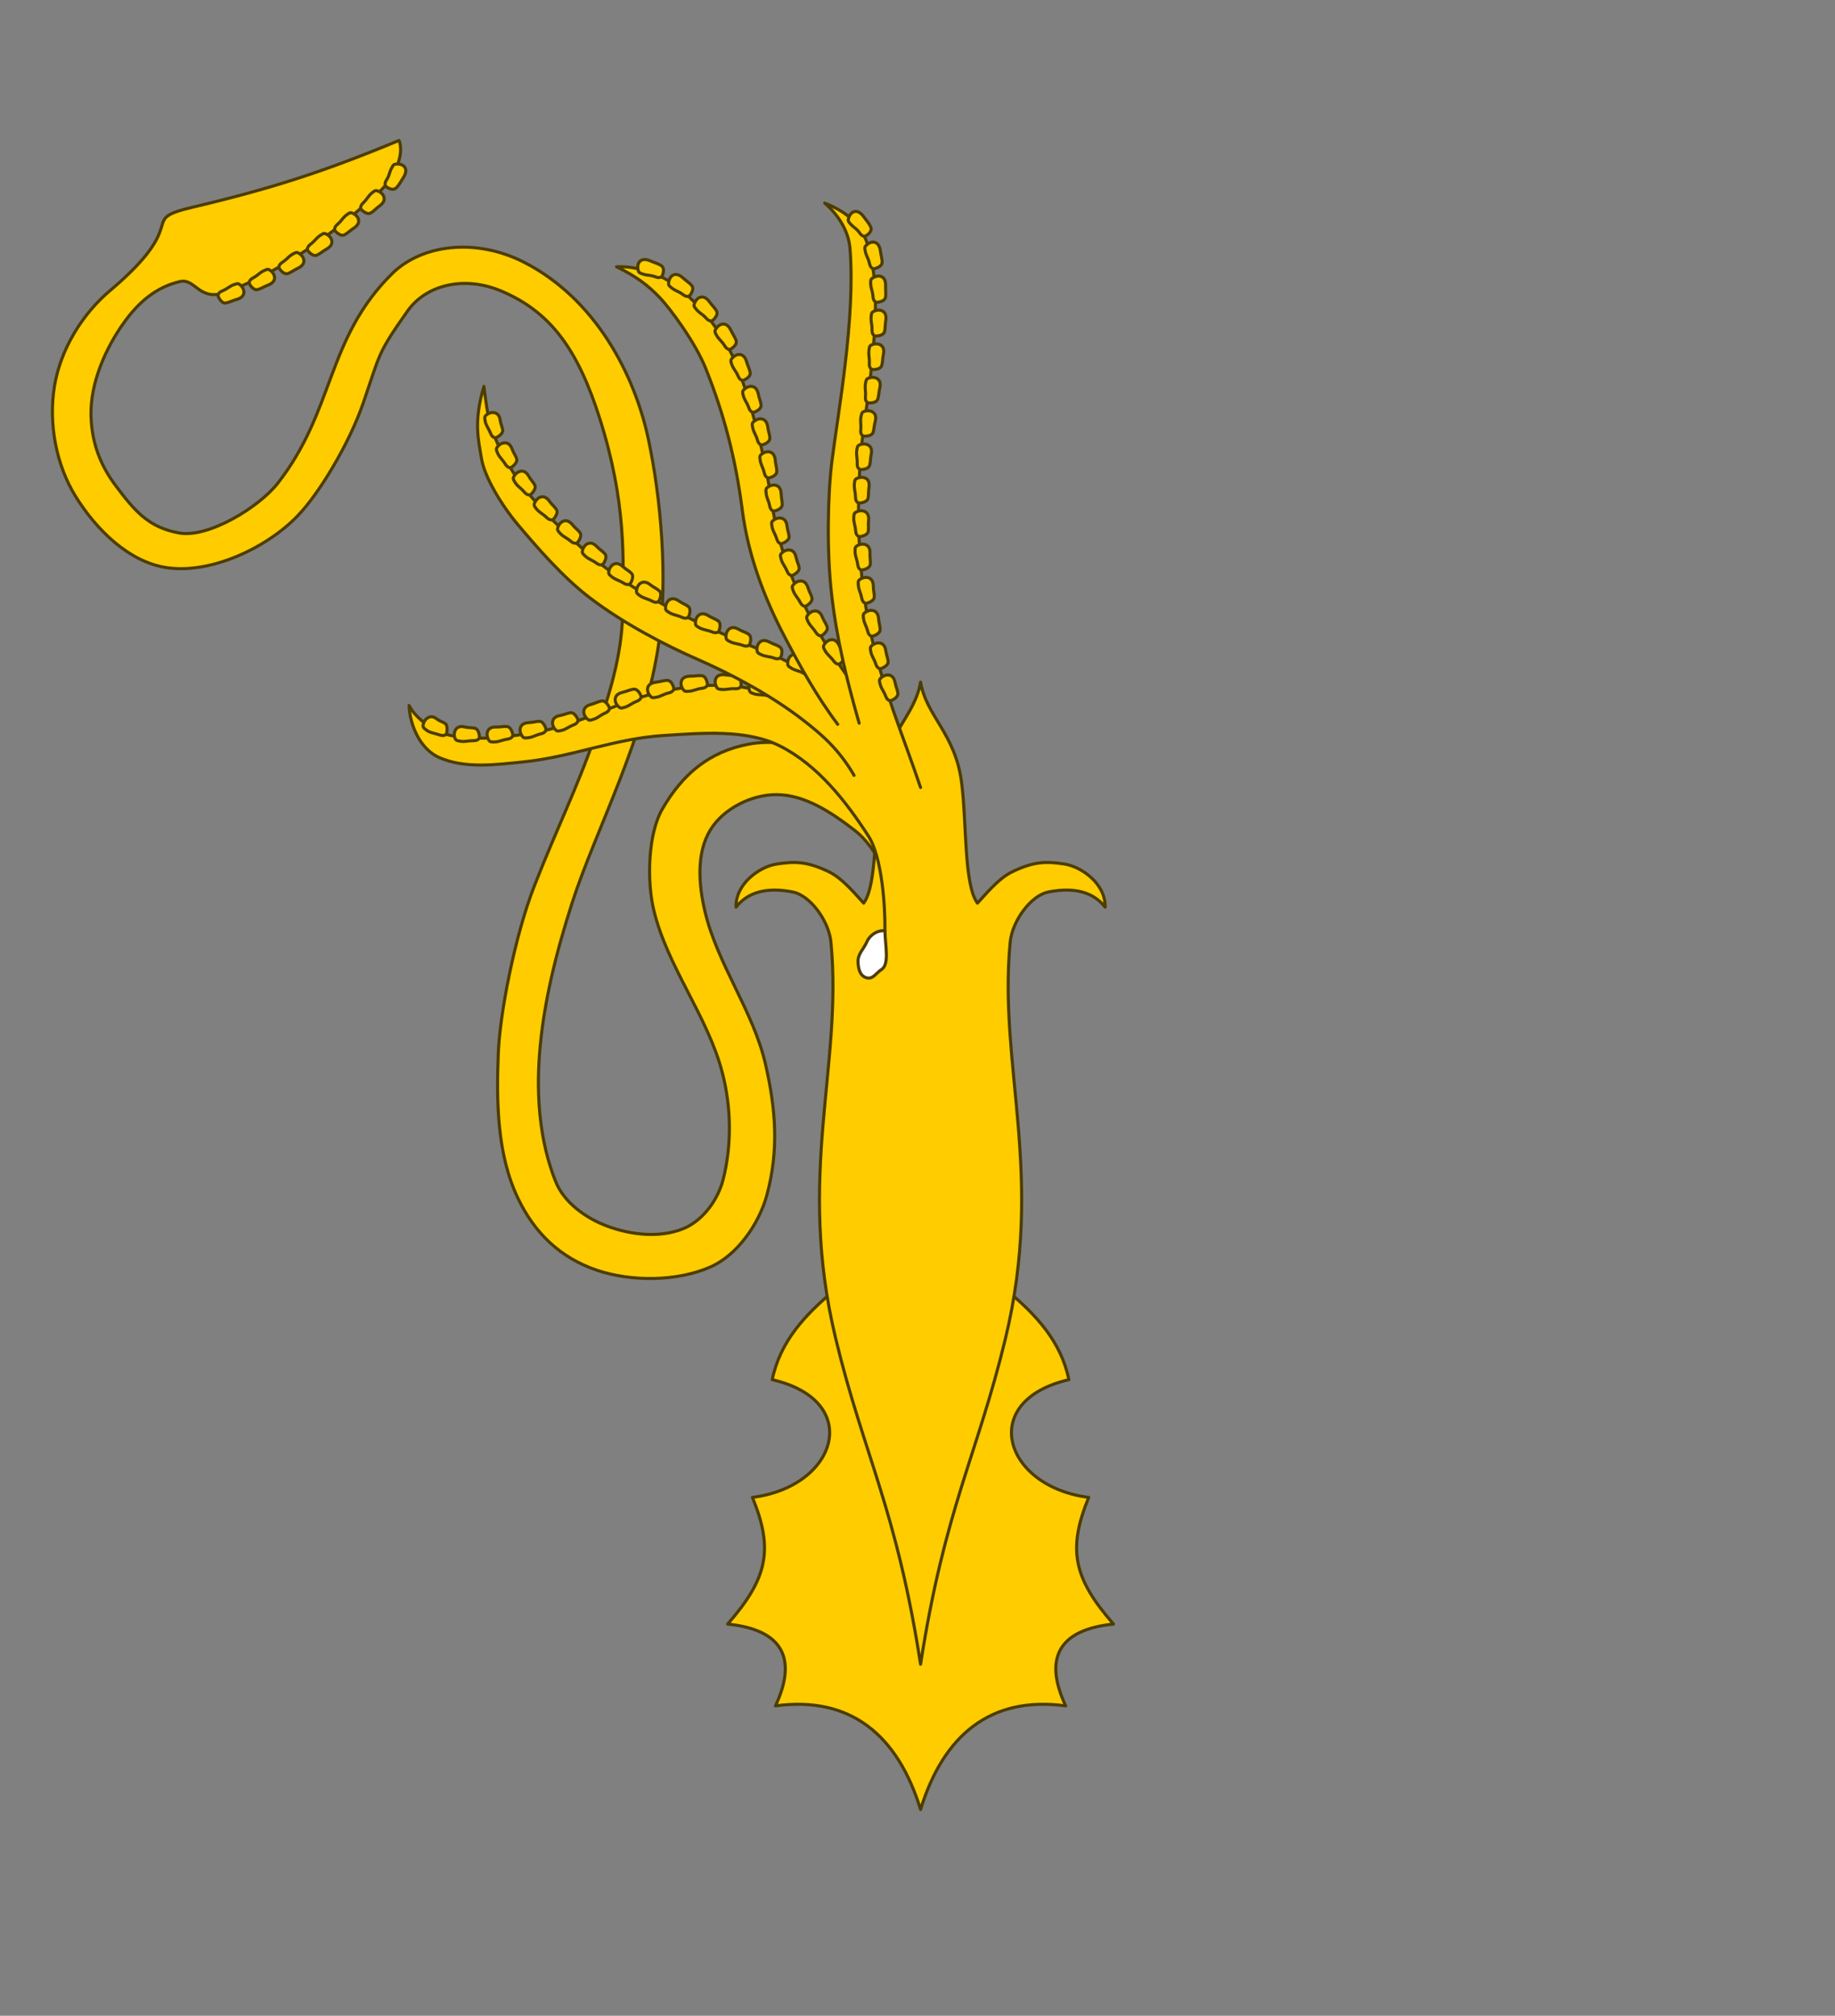 <?xml version="1.0" encoding="UTF-8"?>
<svg width="598px" height="657px" viewBox="0 0 598 657" xmlns="http://www.w3.org/2000/svg" xmlns:xlink="http://www.w3.org/1999/xlink" version="1.1">
 <rect x="0" y="0" width="598" height="657" fill="#808080" stroke="none"/>
 <!-- Generated by Pixelmator Pro 2.0.6 -->
 <g id="kraken">
  <g id="long-tentacle">
   <path id="Pfad" d="M292.12 289.161 C287.612 283.007 284.632 275.365 278.598 270.698 271.203 264.98 262.461 259.048 253.113 258.996 244.971 258.951 235.803 263.506 231.53 270.438 226.88 277.982 227.685 288.335 229.71 296.962 233.799 314.388 245.469 329.445 249.473 346.89 252.85 361.606 253.856 374.993 249.898 389.563 247.375 398.852 240.335 409.055 231.53 412.941 220.688 417.726 205.734 417.81 194.509 414.007 182.53 409.949 174.164 401.863 168.739 390.438 161.955 376.152 161.758 358.989 162.39 343.187 162.904 330.348 167.754 305.083 174.111 288.819 181.701 269.4 187.878 257.399 194.084 239.493 198.49 226.779 202.632 213.68 202.894 200.227 203.249 182.026 204.087 163.752 195.506 136.581 188.419 114.141 179.555 101.633 163.22 94.803 151.217 89.785 138.834 92.866 132.865 101.312 122.81 115.54 123.982 115.09 118.299 131.56 113.967 144.114 104.322 160.574 96.922 168.21 86.84 178.615 68.817 187.092 54.474 185.044 41.998 183.263 31.284 172.521 24.648 161.806 18.21 151.411 15.76 137.837 17.766 125.776 19.728 113.982 26.668 102.489 35.8 94.772 63.065 71.732 44.233 71.917 62.953 67.494 89.121 61.31 106.074 55.727 130.048 45.773 131.888 50.356 128.523 57.963 123.801 62.346 109.357 75.755 92.382 88.146 73.958 95.146 64.79 98.629 63.796 90.561 58.629 91.771 50.835 93.595 45.233 98.469 40.539 104.953 34.347 113.507 29.38 124.953 29.658 135.509 29.931 145.875 33.734 153.02 37.883 158.536 43.947 166.598 48.472 171.937 58.401 173.718 67.982 175.436 84.481 165.221 90.48 157.555 109.122 133.73 106.237 110.593 127.699 89.273 137.399 79.637 155.135 77.37 171.07 85.628 193.972 97.498 206.66 121.748 211.203 142.727 215.505 162.591 217.593 188.655 214.806 208.787 210.392 240.664 194.132 270.305 186.372 294.514 181.244 310.51 177.06 327.019 175.805 343.77 174.766 357.633 175.919 372.209 181.082 385.117 183.844 392.022 191.007 397.106 197.985 399.679 205.715 402.529 215.057 403.564 222.689 400.459 229.083 397.857 234.008 391.032 235.691 384.337 238.5 373.155 238.312 360.914 235.431 349.751 230.634 331.17 217.581 315.354 213.067 296.702 210.815 287.397 211.059 271.973 215.851 263.685 222.395 252.367 231.034 245.033 243.873 242.569 260.061 239.462 276.864 249.461 292.9 253.275" fill="#ffcc00" fill-opacity="1" stroke="#4c3d00" stroke-width="1" stroke-opacity="1" stroke-linejoin="round" stroke-linecap="round"/>
   <path id="Pfad-1" d="M77.956 92.623 C78.961 93.297 79.754 94.571 79.406 95.802 79.105 96.865 77.953 97.395 76.927 97.664 75.799 97.961 74.749 98.566 73.597 98.75 72.79 98.88 72.094 98.267 71.664 97.623 71.32 97.106 70.882 96.47 71.183 95.853 71.595 95.01 72.589 94.815 73.338 94.398 74.327 93.847 75.249 93.111 76.036 92.854 76.823 92.597 77.444 92.28 77.956 92.623 77.956 92.623 77.956 92.623 77.956 92.623 Z M87.715 87.908 C88.776 88.489 89.678 89.688 89.442 90.942 89.238 92.026 88.144 92.653 87.151 93.012 86.059 93.407 85.076 94.102 83.954 94.392 83.167 94.594 82.419 94.053 81.932 93.455 81.541 92.976 81.046 92.389 81.285 91.748 81.612 90.872 82.579 90.584 83.285 90.099 84.215 89.459 85.065 88.641 85.824 88.313 86.585 87.984 87.175 87.612 87.715 87.908 87.715 87.908 87.715 87.908 87.715 87.908 Z M97.061 82.378 C98.167 82.875 99.16 84.004 99.024 85.274 98.907 86.371 97.867 87.082 96.909 87.518 95.854 87.999 94.933 88.772 93.841 89.153 93.076 89.419 92.284 88.943 91.747 88.389 91.317 87.945 90.772 87.402 90.956 86.743 91.207 85.842 92.148 85.472 92.811 84.928 93.687 84.211 94.469 83.324 95.203 82.934 95.936 82.544 96.498 82.126 97.061 82.378 97.061 82.378 97.061 82.378 97.061 82.378 Z M106.008 76.159 C107.15 76.58 108.216 77.643 108.168 78.922 108.127 80.026 107.14 80.806 106.215 81.309 105.197 81.862 104.335 82.699 103.274 83.158 102.531 83.48 101.705 83.063 101.127 82.55 100.663 82.138 100.077 81.636 100.211 80.964 100.394 80.043 101.309 79.603 101.934 79.01 102.758 78.229 103.479 77.285 104.186 76.844 104.894 76.402 105.428 75.944 106.008 76.159 106.008 76.159 106.008 76.159 106.008 76.159 Z M114.573 69.375 C115.738 69.73 116.862 70.732 116.89 72.012 116.914 73.116 115.977 73.952 115.086 74.508 114.104 75.12 113.298 76.009 112.269 76.534 111.549 76.902 110.697 76.538 110.085 76.061 109.596 75.68 108.976 75.215 109.067 74.534 109.191 73.602 110.079 73.102 110.667 72.471 111.443 71.638 112.108 70.65 112.79 70.167 113.472 69.683 113.98 69.194 114.573 69.375 114.573 69.375 114.573 69.375 114.573 69.375 Z M122.77 62.151 C123.949 62.45 125.114 63.395 125.205 64.668 125.283 65.765 124.394 66.643 123.536 67.241 122.592 67.9 121.837 68.827 120.841 69.405 120.144 69.809 119.275 69.492 118.639 69.049 118.129 68.695 117.485 68.265 117.539 67.58 117.612 66.642 118.472 66.096 119.027 65.435 119.759 64.563 120.374 63.544 121.03 63.028 121.687 62.512 122.171 62 122.77 62.151 122.77 62.151 122.77 62.151 122.77 62.151 Z M128.708 53.54 C129.866 53.304 131.428 53.531 132.028 54.713 132.116 54.886 132.171 55.067 132.199 55.253 132.371 56.187 131.907 57.229 131.351 58.044 130.622 59.111 130.069 60.345 129.126 61.242 128.463 61.873 127.518 61.733 126.816 61.407 126.244 61.141 125.563 60.819 125.501 60.133 125.416 59.212 126.112 58.541 126.461 57.776 126.916 56.778 127.124 55.665 127.518 54.98 127.816 54.462 128.003 53.974 128.333 53.716 128.438 53.631 128.56 53.57 128.707 53.54 L128.707 53.54 Z" fill="#ffcc00" fill-opacity="1" stroke="#4c3d00" stroke-width="1" stroke-opacity="1" stroke-linejoin="round" stroke-linecap="round"/>
  </g>
  <g id="head">
   <path id="Pfad-2" d="M300 397.153 C315.486 414.386 343.272 424.844 348.335 449.686 318.49 456.6 327.106 484.57 354.798 488.044 347.849 504.999 349.807 514.371 362.871 529.346 344.57 531.186 340.212 540.908 347.293 556.004 322.773 552.669 307.426 565.593 300 589.776 292.574 565.593 277.227 552.669 252.707 556.004 259.788 540.908 255.43 531.186 237.129 529.346 250.193 514.371 252.151 504.999 245.202 488.044 272.894 484.57 281.51 456.6 251.665 449.686 256.728 424.844 284.514 414.386 300 397.153" fill="#ffcc00" fill-opacity="1" stroke="#4c3d00" stroke-width="1" stroke-opacity="1" stroke-linejoin="round" stroke-linecap="round"/>
   <path id="Pfad-3" d="M313.341 254.836 C315.104 268.15 314.041 288.3 318.542 294.362 320.536 292.282 325.175 286.446 329.724 284.22 336.982 280.669 341.06 280.738 346.887 281.62 352.342 282.445 360.322 287.948 360.149 295.662 355.295 289.473 347.672 289.562 341.686 290.721 335.939 291.834 329.869 300.177 329.204 307.104 325.317 347.571 340.555 382.862 327.643 436.345 318.439 474.473 307.888 491.647 300 542.442 292.112 491.647 281.561 474.473 272.357 436.345 259.445 382.862 274.683 347.571 270.796 307.104 270.131 300.177 264.061 291.834 258.314 290.721 252.328 289.562 244.705 289.473 239.851 295.662 239.678 287.948 247.658 282.445 253.113 281.62 258.94 280.738 263.018 280.669 270.276 284.22 274.825 286.446 279.464 292.282 281.458 294.362 285.959 288.3 284.896 268.15 286.659 254.836 288.751 239.031 298.093 233.512 300 222.33 301.907 233.512 311.249 239.031 313.341 254.836 Z" fill="#ffcc00" fill-opacity="1" stroke="#4c3d00" stroke-width="1" stroke-opacity="1" stroke-linejoin="round" stroke-linecap="round"/>
  </g>
  <g id="tentacle-1">
   <path id="Pfad-4" d="M288.387 303.392 C288.501 295.39 287.431 279.355 283.018 272.518 275.572 260.983 266.405 249.332 254.154 243.134 243.191 237.587 228.463 238.968 216.201 239.731 200.302 240.72 186.398 246.728 170.55 248.335 161.44 249.258 151.496 250.595 143.116 246.904 137.079 244.246 133.6 236.666 133.306 229.938 135.669 234.564 141.971 238.741 147.012 239.74 156.328 241.586 166.331 240.158 175.671 238.444 190.297 235.76 201.125 228.558 215.667 225.451 225.471 223.356 236.355 222.334 246.07 224.81 257.239 227.656 282.121 233.791 291.133 240.977" fill="#ffcc00" fill-opacity="1" stroke="#4c3d00" stroke-width="1" stroke-opacity="1" stroke-linejoin="round" stroke-linecap="round"/>
   <path id="Pfad-5" d="M254.873 227.95 C254.491 226.795 254.669 225.306 255.691 224.547 256.572 223.893 257.781 224.169 258.743 224.568 259.801 225.007 260.983 225.139 262.005 225.662 262.72 226.028 262.924 226.928 262.897 227.701 262.876 228.32 262.864 229.092 262.261 229.418 261.435 229.865 260.511 229.439 259.656 229.33 258.528 229.188 257.338 229.22 256.549 228.945 255.76 228.67 255.067 228.537 254.873 227.95 254.873 227.95 254.873 227.95 254.873 227.95 Z M244.306 225.259 C243.887 224.136 243.938 222.628 244.96 221.83 245.506 221.404 246.217 221.337 246.926 221.452 247.329 221.517 247.73 221.644 248.095 221.789 249.149 222.207 250.322 222.31 251.347 222.803 252.064 223.147 252.292 224.039 252.289 224.812 252.287 225.43 252.299 226.204 251.707 226.548 250.894 227.02 249.955 226.619 249.097 226.529 247.963 226.412 246.77 226.464 245.973 226.2 245.893 226.173 245.813 226.148 245.735 226.123 245.062 225.909 244.499 225.775 244.306 225.258 244.306 225.258 244.306 225.258 244.306 225.258 Z M233.657 224.17 C233.007 223.157 232.759 221.667 233.581 220.676 234.294 219.817 235.597 219.804 236.671 219.992 237.851 220.199 239.093 220.113 240.236 220.467 241.04 220.716 241.388 221.578 241.475 222.343 241.545 222.959 241.638 223.714 241.09 224.123 240.346 224.678 239.391 224.411 238.544 224.462 237.43 224.529 236.302 224.814 235.49 224.728 234.677 224.642 233.989 224.687 233.657 224.17 233.657 224.17 233.657 224.17 233.657 224.17 Z M222.848 225.008 C222.046 224.093 221.596 222.647 222.257 221.538 222.829 220.58 224.098 220.365 225.178 220.378 226.364 220.393 227.559 220.094 228.736 220.239 229.562 220.341 230.063 221.128 230.294 221.867 230.479 222.462 230.717 223.192 230.254 223.7 229.623 224.392 228.62 224.304 227.784 224.505 226.684 224.768 225.6 225.239 224.771 225.282 223.941 225.326 223.257 225.474 222.848 225.008 222.848 225.008 222.848 225.008 222.848 225.007 Z M212.204 227.161 C211.306 226.356 210.683 224.986 211.206 223.813 211.659 222.798 212.897 222.433 213.976 222.318 214.307 222.283 214.635 222.224 214.964 222.157 215.787 221.989 216.611 221.762 217.452 221.761 218.27 221.76 218.863 222.475 219.186 223.181 219.446 223.747 219.78 224.445 219.384 225.009 218.844 225.779 217.829 225.815 217.021 226.108 216.642 226.246 216.268 226.407 215.905 226.564 215.255 226.847 214.648 227.122 214.127 227.209 213.316 227.346 212.662 227.572 212.204 227.161 212.204 227.161 212.204 227.161 212.204 227.161 Z M201.903 230.599 C200.921 229.879 200.192 228.562 200.588 227.347 200.928 226.3 202.087 225.821 203.118 225.592 204.25 225.34 205.316 224.771 206.472 224.625 207.284 224.522 207.96 225.155 208.369 225.811 208.696 226.337 209.112 226.983 208.793 227.589 208.357 228.417 207.362 228.582 206.6 228.977 205.595 229.499 204.645 230.208 203.844 230.439 203.043 230.67 202.403 230.965 201.903 230.599 201.903 230.599 201.903 230.599 201.903 230.599 Z M191.668 234.559 C190.678 233.838 189.977 232.518 190.355 231.308 190.68 230.269 191.795 229.789 192.791 229.543 193.886 229.272 194.898 228.67 196.019 228.471 196.804 228.332 197.513 228.924 197.964 229.554 198.324 230.059 198.788 230.681 198.508 231.308 198.123 232.169 197.124 232.393 196.372 232.823 195.377 233.393 194.436 234.131 193.626 234.379 192.819 234.626 192.17 234.924 191.668 234.559 191.668 234.559 191.668 234.559 191.668 234.559 Z M181.222 238.032 C180.302 237.223 179.759 235.844 180.233 234.687 180.638 233.698 181.745 233.328 182.719 233.163 183.793 232.98 184.797 232.448 185.891 232.303 186.654 232.203 187.332 232.815 187.761 233.457 188.103 233.969 188.551 234.605 188.253 235.22 187.841 236.068 186.827 236.255 186.053 236.645 185.021 237.164 184.035 237.832 183.195 238.019 182.367 238.202 181.687 238.441 181.222 238.033 181.222 238.033 181.222 238.033 181.222 238.033 Z M170.403 240.214 C169.575 239.304 169.16 237.861 169.775 236.751 170.302 235.798 171.485 235.557 172.503 235.517 173.363 235.484 174.211 235.248 175.067 235.151 175.313 235.124 175.561 235.108 175.81 235.112 176.556 235.125 177.142 235.82 177.484 236.51 177.756 237.058 178.124 237.745 177.752 238.316 177.328 238.964 176.551 239.117 175.828 239.301 175.672 239.341 175.519 239.383 175.372 239.433 174.286 239.803 173.215 240.345 172.367 240.428 171.523 240.511 170.823 240.674 170.403 240.214 170.403 240.214 170.403 240.214 170.403 240.214 Z M159.395 241.399 C158.673 240.405 158.45 238.939 159.165 237.911 159.777 237.031 160.935 236.908 161.921 236.956 163.008 237.009 164.103 236.701 165.202 236.792 165.969 236.856 166.505 237.6 166.792 238.322 167.019 238.897 167.328 239.616 166.905 240.159 166.321 240.906 165.283 240.875 164.438 241.092 163.31 241.382 162.198 241.822 161.332 241.82 160.479 241.819 159.76 241.902 159.395 241.4 159.395 241.399 159.395 241.399 159.395 241.399 Z M148.359 240.836 C147.847 239.714 147.952 238.238 148.842 237.38 149.601 236.649 150.717 236.757 151.64 236.98 152.66 237.227 153.747 237.106 154.78 237.359 155.497 237.535 155.91 238.339 156.088 239.087 156.23 239.68 156.435 240.432 155.945 240.904 155.265 241.557 154.243 241.371 153.377 241.447 152.218 241.55 151.047 241.785 150.187 241.622 149.345 241.463 148.616 241.401 148.359 240.836 148.359 240.836 148.359 240.836 148.359 240.836 Z M137.873 236.563 C137.937 235.295 138.787 234.094 139.946 233.71 140.929 233.385 141.793 233.892 142.482 234.424 143.243 235.012 144.221 235.249 145.037 235.79 145.596 236.161 145.74 237.055 145.701 237.828 145.671 238.437 145.671 239.238 145.065 239.558 144.208 240.01 143.247 239.502 142.374 239.266 141.192 238.946 139.984 238.687 139.222 238.139 138.49 237.613 137.841 237.197 137.873 236.563 137.873 236.563 137.873 236.563 137.873 236.563 Z" fill="#ffcc00" fill-opacity="1" stroke="#4c3d00" stroke-width="1" stroke-opacity="1" stroke-linejoin="round" stroke-linecap="round"/>
  </g>
  <g id="tentacle-2">
   <path id="Pfad-6" d="M278.328 252.717 C273.363 244.167 267.83 239.437 261.595 234.605 251.691 226.93 238.877 219.944 227.394 214.93 216.812 210.309 203.51 203.41 192.273 194.888 183.219 188.021 174.449 177.733 168.829 171.075 163.489 164.75 157.83 155.424 156.877 149.286 156.051 143.963 154.176 137.606 157.704 125.934 159.036 136.381 159.398 139.659 164.562 149.344 169.534 158.668 175.891 165.435 183.447 172.822 196.286 185.372 204.561 190.69 216.913 197.462 227.146 203.072 239.279 208.435 251.482 213.275 259.272 216.366 283.722 230.253 293.958 246.741" fill="#ffcc00" fill-opacity="1" stroke="#4c3d00" stroke-width="1" stroke-opacity="1" stroke-linejoin="round" stroke-linecap="round"/>
   <path id="Pfad-7" d="M266.085 222.092 C266.091 220.875 266.723 219.507 267.944 219.116 268.999 218.778 270.073 219.444 270.859 220.142 271.724 220.911 272.799 221.432 273.587 222.265 274.138 222.848 274.031 223.765 273.752 224.484 273.528 225.06 273.263 225.785 272.588 225.894 271.66 226.043 270.929 225.335 270.158 224.951 269.139 224.444 268.005 224.086 267.349 223.571 266.693 223.056 266.081 222.71 266.085 222.092 266.085 222.092 266.085 222.092 266.085 222.092 Z M256.729 216.581 C256.605 215.38 257.063 213.945 258.241 213.428 259.26 212.98 260.42 213.54 261.287 214.169 262.24 214.862 263.377 215.301 264.246 216.083 264.855 216.631 264.815 217.558 264.583 218.297 264.398 218.89 264.179 219.63 263.509 219.783 262.594 219.993 261.818 219.342 261.022 219.022 259.972 218.601 258.821 218.354 258.126 217.91 257.43 217.466 256.793 217.193 256.729 216.581 256.729 216.581 256.729 216.581 256.729 216.581 Z M246.75 212.285 C246.515 211.086 246.892 209.638 247.995 209.012 248.943 208.473 250.091 208.888 250.984 209.387 251.535 209.695 252.136 209.909 252.724 210.145 253.215 210.343 253.694 210.561 254.129 210.853 254.822 211.318 254.911 212.244 254.78 213.005 254.675 213.617 254.555 214.374 253.913 214.615 253.039 214.943 252.189 214.411 251.358 214.215 251.282 214.196 251.206 214.18 251.129 214.164 250.086 213.94 249.005 213.825 248.301 213.482 247.544 213.114 246.869 212.892 246.75 212.285 246.75 212.285 246.75 212.285 246.75 212.285 Z M236.639 208.022 C236.436 206.817 236.855 205.382 237.973 204.785 238.933 204.271 240.066 204.713 240.944 205.233 241.911 205.805 243.044 206.079 243.976 206.711 244.626 207.151 244.723 208.065 244.611 208.83 244.522 209.44 244.427 210.211 243.792 210.467 242.919 210.821 242.044 210.286 241.206 210.07 240.097 209.783 238.909 209.65 238.159 209.26 237.412 208.872 236.742 208.633 236.639 208.022 236.639 208.022 236.639 208.022 236.639 208.022 Z M226.668 203.431 C226.51 202.219 226.985 200.803 228.122 200.248 229.099 199.771 230.21 200.252 231.066 200.8 232.009 201.404 233.128 201.714 234.036 202.372 234.67 202.832 234.738 203.747 234.602 204.508 234.494 205.115 234.376 205.882 233.734 206.12 232.85 206.446 231.992 205.884 231.161 205.64 230.061 205.316 228.879 205.142 228.143 204.725 227.409 204.31 226.748 204.045 226.668 203.431 226.668 203.431 226.668 203.431 226.668 203.431 Z M216.898 198.415 C216.87 198.07 216.894 197.711 216.968 197.362 217.103 196.73 217.406 196.132 217.873 195.712 218.058 195.545 218.268 195.407 218.504 195.305 219.501 194.875 220.585 195.406 221.411 195.991 222.322 196.636 223.423 196.993 224.299 197.687 224.91 198.172 224.939 199.088 224.772 199.843 224.639 200.444 224.49 201.206 223.839 201.417 222.943 201.706 222.108 201.108 221.289 200.828 220.203 200.457 219.03 200.229 218.312 199.778 217.597 199.329 216.948 199.032 216.898 198.415 216.898 198.415 216.898 198.415 216.898 198.415 Z M207.424 192.831 C207.405 191.607 208.046 190.261 209.235 189.838 210.255 189.475 211.296 190.072 212.079 190.704 212.942 191.401 214.014 191.82 214.843 192.559 215.421 193.075 215.398 193.991 215.19 194.734 215.024 195.327 214.834 196.081 214.173 196.256 213.261 196.496 212.459 195.85 211.658 195.521 210.593 195.085 209.437 194.783 208.747 194.285 208.062 193.79 207.433 193.45 207.424 192.831 207.424 192.831 207.424 192.831 207.424 192.831 Z M198.363 186.609 C198.431 185.389 199.164 184.091 200.378 183.753 201.421 183.463 202.415 184.13 203.151 184.814 203.962 185.568 205.001 186.059 205.776 186.854 206.316 187.407 206.231 188.318 205.972 189.045 205.766 189.625 205.525 190.363 204.854 190.492 203.928 190.669 203.174 189.97 202.397 189.587 201.366 189.078 200.234 188.697 199.58 188.152 198.932 187.611 198.328 187.228 198.363 186.61 198.363 186.61 198.363 186.61 198.363 186.609 Z M189.77 179.758 C189.926 178.544 190.752 177.304 191.988 177.055 193.048 176.841 193.991 177.578 194.674 178.313 195.428 179.124 196.428 179.687 197.143 180.534 197.642 181.124 197.492 182.026 197.182 182.733 196.936 183.296 196.643 184.016 195.965 184.096 195.029 184.207 194.326 183.456 193.579 183.018 192.587 182.437 191.485 181.976 190.872 181.385 190.264 180.798 189.69 180.372 189.769 179.758 189.77 179.758 189.77 179.758 189.77 179.758 Z M181.699 172.287 C181.941 171.087 182.851 169.898 184.107 169.741 184.771 169.658 185.364 169.934 185.869 170.345 186.182 170.599 186.463 170.905 186.705 171.207 187.395 172.073 188.35 172.71 189 173.607 189.453 174.233 189.237 175.122 188.876 175.804 188.589 176.348 188.244 177.044 187.561 177.074 186.619 177.116 185.973 176.315 185.259 175.822 184.312 175.168 183.246 174.625 182.679 173.989 182.619 173.921 182.559 173.856 182.5 173.792 182.009 173.258 181.589 172.83 181.699 172.287 181.699 172.287 181.699 172.287 181.699 172.287 Z M174.111 164.285 C174.438 163.102 175.438 161.995 176.696 161.92 177.776 161.855 178.605 162.71 179.182 163.532 179.817 164.438 180.735 165.134 181.331 166.075 181.747 166.732 181.474 167.609 181.069 168.27 180.747 168.796 180.356 169.47 179.67 169.457 178.725 169.438 178.129 168.596 177.446 168.058 176.538 167.343 175.507 166.734 174.979 166.059 174.456 165.39 173.945 164.884 174.111 164.285 Z M167.346 155.576 C167.815 154.443 168.947 153.487 170.194 153.561 171.26 153.625 171.965 154.549 172.435 155.411 172.953 156.361 173.78 157.128 174.273 158.102 174.617 158.781 174.267 159.622 173.807 160.242 173.44 160.735 172.993 161.373 172.314 161.299 171.375 161.197 170.859 160.3 170.235 159.697 169.402 158.893 168.448 158.176 167.998 157.441 167.555 156.715 167.109 156.148 167.346 155.576 167.346 155.576 167.346 155.576 167.346 155.576 Z M161.892 145.969 C162.524 144.911 163.788 144.127 165.016 144.381 166.068 144.599 166.636 145.624 166.977 146.567 167.125 146.978 167.325 147.37 167.532 147.76 167.837 148.334 168.165 148.895 168.365 149.513 168.595 150.223 168.127 151.001 167.584 151.547 167.153 151.981 166.621 152.551 165.96 152.382 165.046 152.147 164.664 151.181 164.137 150.486 163.972 150.269 163.799 150.054 163.627 149.842 163.073 149.161 162.521 148.518 162.266 147.915 161.933 147.132 161.573 146.504 161.892 145.969 161.892 145.969 161.892 145.969 161.892 145.969 Z M158.252 135.468 C159.122 134.592 160.537 134.158 161.661 134.693 162.575 135.128 162.887 136.137 163.021 137.025 163.027 137.07 163.034 137.114 163.038 137.158 163.161 138.169 163.671 139.109 163.826 140.146 163.933 140.866 163.35 141.556 162.727 142.012 162.234 142.373 161.618 142.858 160.991 142.588 160.121 142.213 159.898 141.189 159.498 140.408 159.117 139.662 158.695 138.967 158.409 138.273 158.293 137.988 158.205 137.716 158.16 137.463 158.011 136.611 157.814 135.908 158.252 135.468 158.252 135.468 158.252 135.468 158.252 135.468 Z" fill="#ffcc00" fill-opacity="1" stroke="#4c3d00" stroke-width="1" stroke-opacity="1" stroke-linejoin="round" stroke-linecap="round"/>
  </g>
  <g id="tentacle-3">
   <path id="Pfad-8" d="M286.603 233.87 C278.185 223.961 268.997 210.985 263.04 199.072 257.242 187.477 253.326 176.245 251.482 163.628 249.221 148.154 244.367 129.466 239.714 118.211 235.261 107.441 226.264 97.297 219.303 92.468 214.697 89.271 207.597 86.645 200.916 86.951 207.457 90.128 211.128 92.975 214.982 96.973 218.175 100.284 226.511 111.416 229.968 120.049 235.899 134.857 239.702 149.211 241.92 166.387 243.794 180.892 248.988 194.748 255.698 207.544 260.72 217.12 266.103 226.912 272.996 236.076" fill="#ffcc00" fill-opacity="1" stroke="#4c3d00" stroke-width="1" stroke-opacity="1" stroke-linejoin="round" stroke-linecap="round"/>
   <path id="Pfad-9" d="M268.436 210.407 C268.952 209.297 270.115 208.36 271.37 208.497 272.448 208.614 273.127 209.605 273.558 210.518 274.033 211.524 274.817 212.373 275.24 213.406 275.535 214.126 275.112 214.94 274.598 215.517 274.189 215.977 273.686 216.57 273.015 216.436 272.091 216.251 271.654 215.32 271.076 214.674 270.31 213.816 269.4 213.041 268.995 212.293 268.594 211.549 268.175 210.969 268.436 210.407 268.436 210.407 268.436 210.407 268.436 210.407 Z M262.992 200.839 C263.593 199.771 264.827 198.934 266.065 199.165 267.128 199.362 267.725 200.394 268.085 201.329 268.482 202.359 269.201 203.253 269.552 204.304 269.797 205.037 269.323 205.82 268.774 206.363 268.336 206.796 267.797 207.357 267.136 207.18 266.225 206.937 265.849 205.978 265.317 205.293 264.609 204.383 263.757 203.545 263.408 202.765 263.062 201.992 262.688 201.38 262.992 200.839 Z M258.34 190.853 C259.026 189.836 260.324 189.1 261.541 189.431 262.586 189.715 263.099 190.794 263.382 191.757 263.694 192.818 264.337 193.769 264.6 194.846 264.784 195.597 264.247 196.339 263.655 196.836 263.183 197.231 262.6 197.746 261.955 197.517 261.066 197.199 260.77 196.212 260.295 195.485 259.664 194.52 258.882 193.613 258.598 192.807 258.316 192.008 257.993 191.367 258.34 190.853 258.34 190.853 258.34 190.853 258.34 190.853 Z M254.541 180.509 C255.313 179.557 256.67 178.943 257.852 179.378 258.865 179.751 259.28 180.866 259.478 181.845 259.697 182.925 260.257 183.922 260.43 185.013 260.55 185.774 259.955 186.469 259.324 186.915 258.821 187.271 258.198 187.737 257.574 187.455 256.714 187.066 256.5 186.056 256.088 185.292 255.54 184.276 254.84 183.306 254.626 182.478 254.415 181.657 254.15 180.99 254.541 180.509 254.541 180.509 254.541 180.509 254.541 180.509 Z M251.735 169.857 C252.598 168.987 254.01 168.515 255.14 169.064 256.109 169.534 256.41 170.679 256.511 171.667 256.622 172.758 257.084 173.799 257.152 174.897 257.2 175.662 256.544 176.297 255.875 176.682 255.343 176.989 254.68 177.396 254.085 177.058 253.265 176.592 253.147 175.567 252.809 174.767 252.36 173.704 251.758 172.672 251.626 171.825 251.496 170.987 251.299 170.297 251.735 169.857 251.735 169.857 251.735 169.857 251.735 169.857 Z M249.916 159.028 C250.815 158.208 252.248 157.756 253.36 158.383 254.319 158.922 254.559 160.147 254.584 161.189 254.601 161.843 254.723 162.492 254.814 163.141 254.879 163.61 254.931 164.077 254.91 164.548 254.876 165.312 254.157 165.874 253.452 166.188 252.891 166.438 252.188 166.774 251.632 166.377 250.864 165.828 250.854 164.794 250.602 163.962 250.583 163.896 250.562 163.831 250.542 163.766 250.215 162.745 249.756 161.744 249.69 160.964 249.62 160.131 249.459 159.445 249.916 159.028 249.916 159.028 249.916 159.028 249.916 159.028 Z M247.914 148.29 C248.775 147.43 250.186 146.911 251.327 147.487 252.311 147.984 252.607 149.201 252.679 150.246 252.759 151.395 253.165 152.519 253.149 153.668 253.138 154.473 252.419 155.055 251.714 155.374 251.15 155.629 250.451 155.962 249.891 155.565 249.123 155.022 249.096 154.003 248.814 153.188 248.441 152.113 247.882 151.062 247.775 150.234 247.669 149.405 247.477 148.727 247.914 148.29 247.914 148.29 247.914 148.29 247.915 148.29 Z M245.378 137.679 C246.19 136.774 247.567 136.176 248.738 136.69 249.747 137.133 250.11 138.335 250.239 139.376 250.38 140.522 250.844 141.626 250.886 142.777 250.915 143.583 250.227 144.2 249.538 144.554 248.987 144.836 248.305 145.202 247.727 144.833 246.934 144.328 246.857 143.313 246.534 142.515 246.107 141.461 245.495 140.443 245.344 139.624 245.194 138.803 244.966 138.139 245.378 137.679 245.378 137.679 245.378 137.679 245.378 137.679 Z M242.215 127.26 C242.965 126.307 244.299 125.618 245.5 126.056 246.536 126.434 246.975 127.612 247.169 128.646 247.382 129.783 247.913 130.858 248.024 132.007 248.102 132.811 247.452 133.467 246.786 133.86 246.252 134.174 245.594 134.578 244.996 134.244 244.177 133.786 244.039 132.78 243.669 132.005 243.181 130.981 242.507 130.006 242.306 129.199 242.105 128.392 241.834 127.746 242.215 127.26 242.215 127.26 242.215 127.26 242.215 127.26 Z M238.326 117.116 C238.988 116.107 240.25 115.271 241.494 115.619 242.134 115.798 242.591 116.293 242.91 116.889 243.12 117.279 243.27 117.71 243.378 118.121 243.673 119.244 244.28 120.282 244.471 121.423 244.605 122.222 244.001 122.922 243.364 123.359 242.854 123.709 242.225 124.155 241.606 123.863 240.758 123.463 240.552 122.471 240.128 121.724 239.568 120.738 238.826 119.816 238.567 119.027 238.533 118.924 238.498 118.825 238.464 118.727 238.238 118.085 238.032 117.565 238.326 117.116 238.326 117.116 238.326 117.116 238.326 117.116 Z M233.07 107.67 C233.541 106.555 234.635 105.504 235.926 105.623 237.045 105.727 237.798 106.799 238.253 107.794 238.753 108.886 239.531 109.858 239.891 110.998 240.145 111.798 239.633 112.581 239.054 113.096 238.587 113.51 238.018 114.027 237.364 113.813 236.474 113.522 236.141 112.574 235.612 111.899 234.916 111.012 234.036 110.234 233.646 109.51 233.255 108.784 232.829 108.239 233.07 107.67 233.07 107.67 233.07 107.67 233.07 107.67 Z M226.193 99.339 C226.449 98.16 227.323 96.924 228.613 96.803 229.731 96.698 230.672 97.613 231.304 98.507 231.997 99.49 232.942 100.305 233.505 101.361 233.901 102.103 233.54 102.965 233.062 103.577 232.678 104.069 232.211 104.68 231.529 104.587 230.6 104.461 230.102 103.589 229.46 103.022 228.616 102.277 227.611 101.675 227.096 101.036 226.58 100.396 226.062 99.941 226.193 99.339 226.193 99.339 226.193 99.339 226.193 99.339 Z M217.875 92.53 C217.879 91.336 218.436 89.912 219.692 89.533 220.203 89.379 220.734 89.461 221.238 89.68 221.785 89.91 222.29 90.297 222.71 90.695 223.585 91.525 224.671 92.144 225.427 93.073 225.959 93.727 225.77 94.641 225.419 95.33 225.136 95.885 224.795 96.571 224.109 96.609 223.176 96.662 222.523 95.904 221.787 95.474 220.818 94.908 219.719 94.517 219.091 93.995 218.902 93.838 218.715 93.697 218.547 93.56 218.163 93.247 217.875 92.96 217.877 92.53 217.877 92.53 217.877 92.53 217.877 92.53 Z M208.075 88.43 C207.669 87.308 207.695 85.781 208.748 84.991 209.668 84.301 211.018 84.609 212.067 85.085 213.215 85.607 214.492 85.896 215.523 86.603 216.25 87.102 216.318 88.047 216.159 88.807 216.03 89.422 215.875 90.168 215.221 90.385 214.336 90.68 213.513 90.135 212.687 89.942 211.604 89.688 210.455 89.672 209.702 89.392 208.946 89.111 208.283 89.007 208.075 88.43 208.075 88.43 208.075 88.43 208.075 88.43 Z" fill="#ffcc00" fill-opacity="1" stroke="#4c3d00" stroke-width="1" stroke-opacity="1" stroke-linejoin="round" stroke-linecap="round"/>
  </g>
  <g id="tentacle-4">
   <path id="Pfad-10" d="M300 256.67 C294.484 240.367 287.789 224.371 284.028 207.575 277.39 177.933 280.073 148.474 281.822 136.782 284.391 119.604 286.335 99.655 284.672 88.79 283.248 79.489 281.931 71.375 268.753 66.196 273.171 69.996 276.553 75.242 277.009 81.052 278.794 103.78 273.2 133.774 271.112 150.345 269.74 161.235 269.403 179.528 270.973 193.417 272.616 207.952 275.815 221.121 279.983 235.708" fill="#ffcc00" fill-opacity="1" stroke="#4c3d00" stroke-width="1" stroke-opacity="1" stroke-linejoin="round" stroke-linecap="round"/>
   <path id="Pfad-11" d="M286.822 221.25 C287.602 220.309 288.963 219.693 290.144 220.148 291.158 220.538 291.562 221.679 291.743 222.678 291.942 223.779 292.477 224.81 292.612 225.924 292.706 226.701 292.083 227.373 291.434 227.792 290.916 228.125 290.275 228.56 289.665 228.252 288.825 227.827 288.652 226.817 288.266 226.044 287.753 225.019 287.075 224.035 286.879 223.211 286.683 222.392 286.426 221.726 286.822 221.25 286.822 221.25 286.822 221.25 286.822 221.25 Z M283.884 210.656 C284.718 209.76 286.113 209.23 287.264 209.748 288.253 210.193 288.591 211.345 288.718 212.346 288.858 213.448 289.342 214.497 289.425 215.609 289.483 216.385 288.831 217.028 288.164 217.419 287.632 217.73 286.971 218.138 286.374 217.804 285.552 217.343 285.424 216.322 285.075 215.529 284.611 214.477 283.985 213.459 283.832 212.622 283.68 211.791 283.462 211.109 283.884 210.656 283.884 210.656 283.884 210.656 283.884 210.656 Z M281.627 199.892 C282.517 199.052 283.943 198.61 285.059 199.203 286.017 199.711 286.28 200.886 286.342 201.893 286.41 203.003 286.823 204.08 286.834 205.194 286.842 205.97 286.149 206.57 285.458 206.916 284.908 207.192 284.222 207.558 283.648 207.186 282.857 206.673 282.795 205.645 282.498 204.831 282.104 203.751 281.546 202.694 281.448 201.85 281.351 201.011 281.177 200.318 281.628 199.892 281.628 199.892 281.628 199.892 281.628 199.892 Z M280.029 189.014 C280.967 188.229 282.417 187.872 283.496 188.53 284.423 189.095 284.616 190.284 284.617 191.294 284.618 192.407 284.966 193.508 284.909 194.62 284.869 195.396 284.142 195.953 283.431 196.257 282.865 196.499 282.158 196.823 281.608 196.416 280.85 195.856 280.851 194.827 280.603 193.997 280.275 192.895 279.781 191.806 279.734 190.958 279.687 190.114 279.554 189.412 280.029 189.014 280.029 189.014 280.029 189.014 280.029 189.014 Z M279.071 178.059 C280.053 177.328 281.522 177.055 282.562 177.775 283.455 178.393 283.578 179.593 283.521 180.602 283.457 181.715 283.74 182.835 283.618 183.943 283.533 184.716 282.773 185.229 282.046 185.491 281.466 185.699 280.741 185.981 280.216 185.542 279.491 184.939 279.553 183.911 279.354 183.068 279.091 181.949 278.661 180.832 278.663 179.982 278.665 179.137 278.574 178.428 279.071 178.059 279.071 178.059 279.071 178.059 279.071 178.059 Z M278.739 167.062 C279.762 166.388 281.244 166.198 282.242 166.976 283.099 167.644 283.155 168.85 283.04 169.855 282.914 170.963 283.132 172.098 282.947 173.199 282.818 173.967 282.029 174.436 281.288 174.655 280.697 174.83 279.957 175.07 279.457 174.602 278.768 173.957 278.889 172.935 278.738 172.081 278.539 170.948 278.173 169.809 278.224 168.96 278.273 168.117 278.222 167.404 278.739 167.062 278.739 167.062 278.739 167.062 278.739 167.062 Z M279.021 156.063 C280.079 155.446 281.57 155.337 282.524 156.169 283.343 156.884 283.332 158.091 283.162 159.089 282.974 160.189 283.129 161.336 282.883 162.425 282.711 163.185 281.898 163.61 281.145 163.787 280.545 163.929 279.792 164.127 279.319 163.631 278.667 162.949 278.844 161.935 278.742 161.074 278.606 159.932 278.304 158.773 278.401 157.929 278.497 157.09 278.485 156.375 279.021 156.063 L279.021 156.063 Z M279.902 145.097 C280.992 144.539 282.486 144.51 283.393 145.393 284.172 146.15 284.096 147.355 283.872 148.343 283.625 149.431 283.717 150.585 283.412 151.659 283.199 152.409 282.364 152.788 281.603 152.925 280.996 153.033 280.234 153.189 279.788 152.669 279.175 151.952 279.407 150.949 279.352 150.084 279.278 148.936 279.04 147.764 279.182 146.926 279.324 146.094 279.351 145.38 279.902 145.097 279.902 145.097 279.902 145.097 279.902 145.097 Z M281.347 134.213 C282.451 133.7 283.95 133.705 284.822 134.633 285.483 135.337 285.458 136.376 285.249 137.295 285.221 137.416 285.19 137.536 285.158 137.652 284.853 138.725 284.884 139.882 284.522 140.938 284.269 141.675 283.415 142.009 282.648 142.104 282.037 142.18 281.268 142.295 280.851 141.751 280.278 141.003 280.563 140.014 280.555 139.148 280.547 138.254 280.437 137.334 280.478 136.581 280.489 136.371 280.512 136.174 280.552 135.994 280.734 135.177 280.786 134.473 281.347 134.213 L281.347 134.213 Z M282.765 123.382 C283.853 122.839 285.353 122.801 286.25 123.705 287.023 124.484 286.921 125.723 286.664 126.73 286.38 127.839 286.419 129.024 286.05 130.106 285.793 130.862 284.933 131.194 284.165 131.281 283.551 131.352 282.784 131.455 282.373 130.906 281.81 130.155 282.097 129.176 282.081 128.315 282.06 127.177 281.859 126.003 282.018 125.183 282.178 124.362 282.211 123.658 282.764 123.382 282.764 123.382 282.764 123.382 282.764 123.382 Z M283.831 112.52 C284.899 111.939 286.396 111.842 287.326 112.715 288.127 113.467 288.069 114.712 287.846 115.73 287.601 116.851 287.678 118.038 287.344 119.133 287.11 119.899 286.261 120.258 285.496 120.369 284.884 120.458 284.121 120.584 283.693 120.049 283.107 119.315 283.363 118.329 283.32 117.469 283.261 116.334 283.02 115.169 283.15 114.345 283.281 113.52 283.288 112.816 283.831 112.52 283.831 112.52 283.831 112.52 283.831 112.52 Z M284.47 101.62 C285.507 100.988 287.001 100.802 287.976 101.637 288.819 102.359 288.816 103.627 288.634 104.665 288.433 105.807 288.552 106.997 288.255 108.106 288.047 108.88 287.209 109.269 286.449 109.408 285.84 109.519 285.081 109.674 284.634 109.154 284.02 108.441 284.241 107.445 284.166 106.585 284.065 105.451 283.778 104.297 283.873 103.47 283.969 102.642 283.942 101.942 284.47 101.62 284.47 101.62 284.47 101.62 284.47 101.62 Z M284.095 90.818 C285.024 90.054 286.473 89.628 287.556 90.332 288.494 90.941 288.661 92.238 288.604 93.318 288.541 94.507 288.782 95.712 288.587 96.872 288.449 97.686 287.644 98.146 286.896 98.343 286.296 98.5 285.554 98.707 285.069 98.222 284.407 97.56 284.544 96.561 284.386 95.722 284.178 94.616 283.762 93.523 283.753 92.704 283.745 91.884 283.62 91.208 284.095 90.818 284.095 90.818 284.095 90.818 284.095 90.818 Z M282.045 80.226 C282.804 79.315 284.122 78.564 285.333 79.075 286.392 79.522 286.81 80.836 286.938 81.945 287.078 83.165 287.495 84.343 287.465 85.521 287.443 86.344 286.705 86.916 285.993 87.221 285.422 87.467 284.716 87.785 284.162 87.377 283.403 86.817 283.393 85.799 283.114 84.988 282.746 83.918 282.172 82.907 282.033 82.112 281.894 81.315 281.654 80.693 282.044 80.226 282.044 80.226 282.044 80.226 282.044 80.226 Z M276.441 71.625 C276.614 70.464 277.335 69.105 278.642 68.926 279.788 68.77 280.848 69.736 281.544 70.729 282.292 71.796 283.271 72.801 283.773 74.053 283.819 74.17 283.851 74.288 283.87 74.404 283.962 75.157 283.514 75.819 283.011 76.26 282.538 76.675 281.972 77.161 281.322 76.942 280.953 76.818 280.684 76.591 280.45 76.323 280.131 75.951 279.877 75.499 279.553 75.156 278.818 74.375 277.872 73.807 277.375 73.214 276.875 72.617 276.352 72.226 276.441 71.625 276.441 71.625 276.441 71.625 276.441 71.625 Z" fill="#ffcc00" fill-opacity="1" stroke="#4c3d00" stroke-width="1" stroke-opacity="1" stroke-linejoin="round" stroke-linecap="round"/>
  </g>
  <path id="eye" d="M288.387 303.392 C288.485 308.382 289.914 314.3 287.247 316.017 285.405 317.202 284.533 319.253 282.415 318.697 280.198 318.117 279.713 315.672 279.616 313.653 279.482 310.856 281.427 309.48 282.528 306.926 283.456 304.769 285.998 303.076 288.387 303.392" fill="#ffffff" fill-opacity="1" stroke="#4c3d00" stroke-width="1" stroke-opacity="1" stroke-linejoin="round" stroke-linecap="round"/>
 </g>
</svg>
